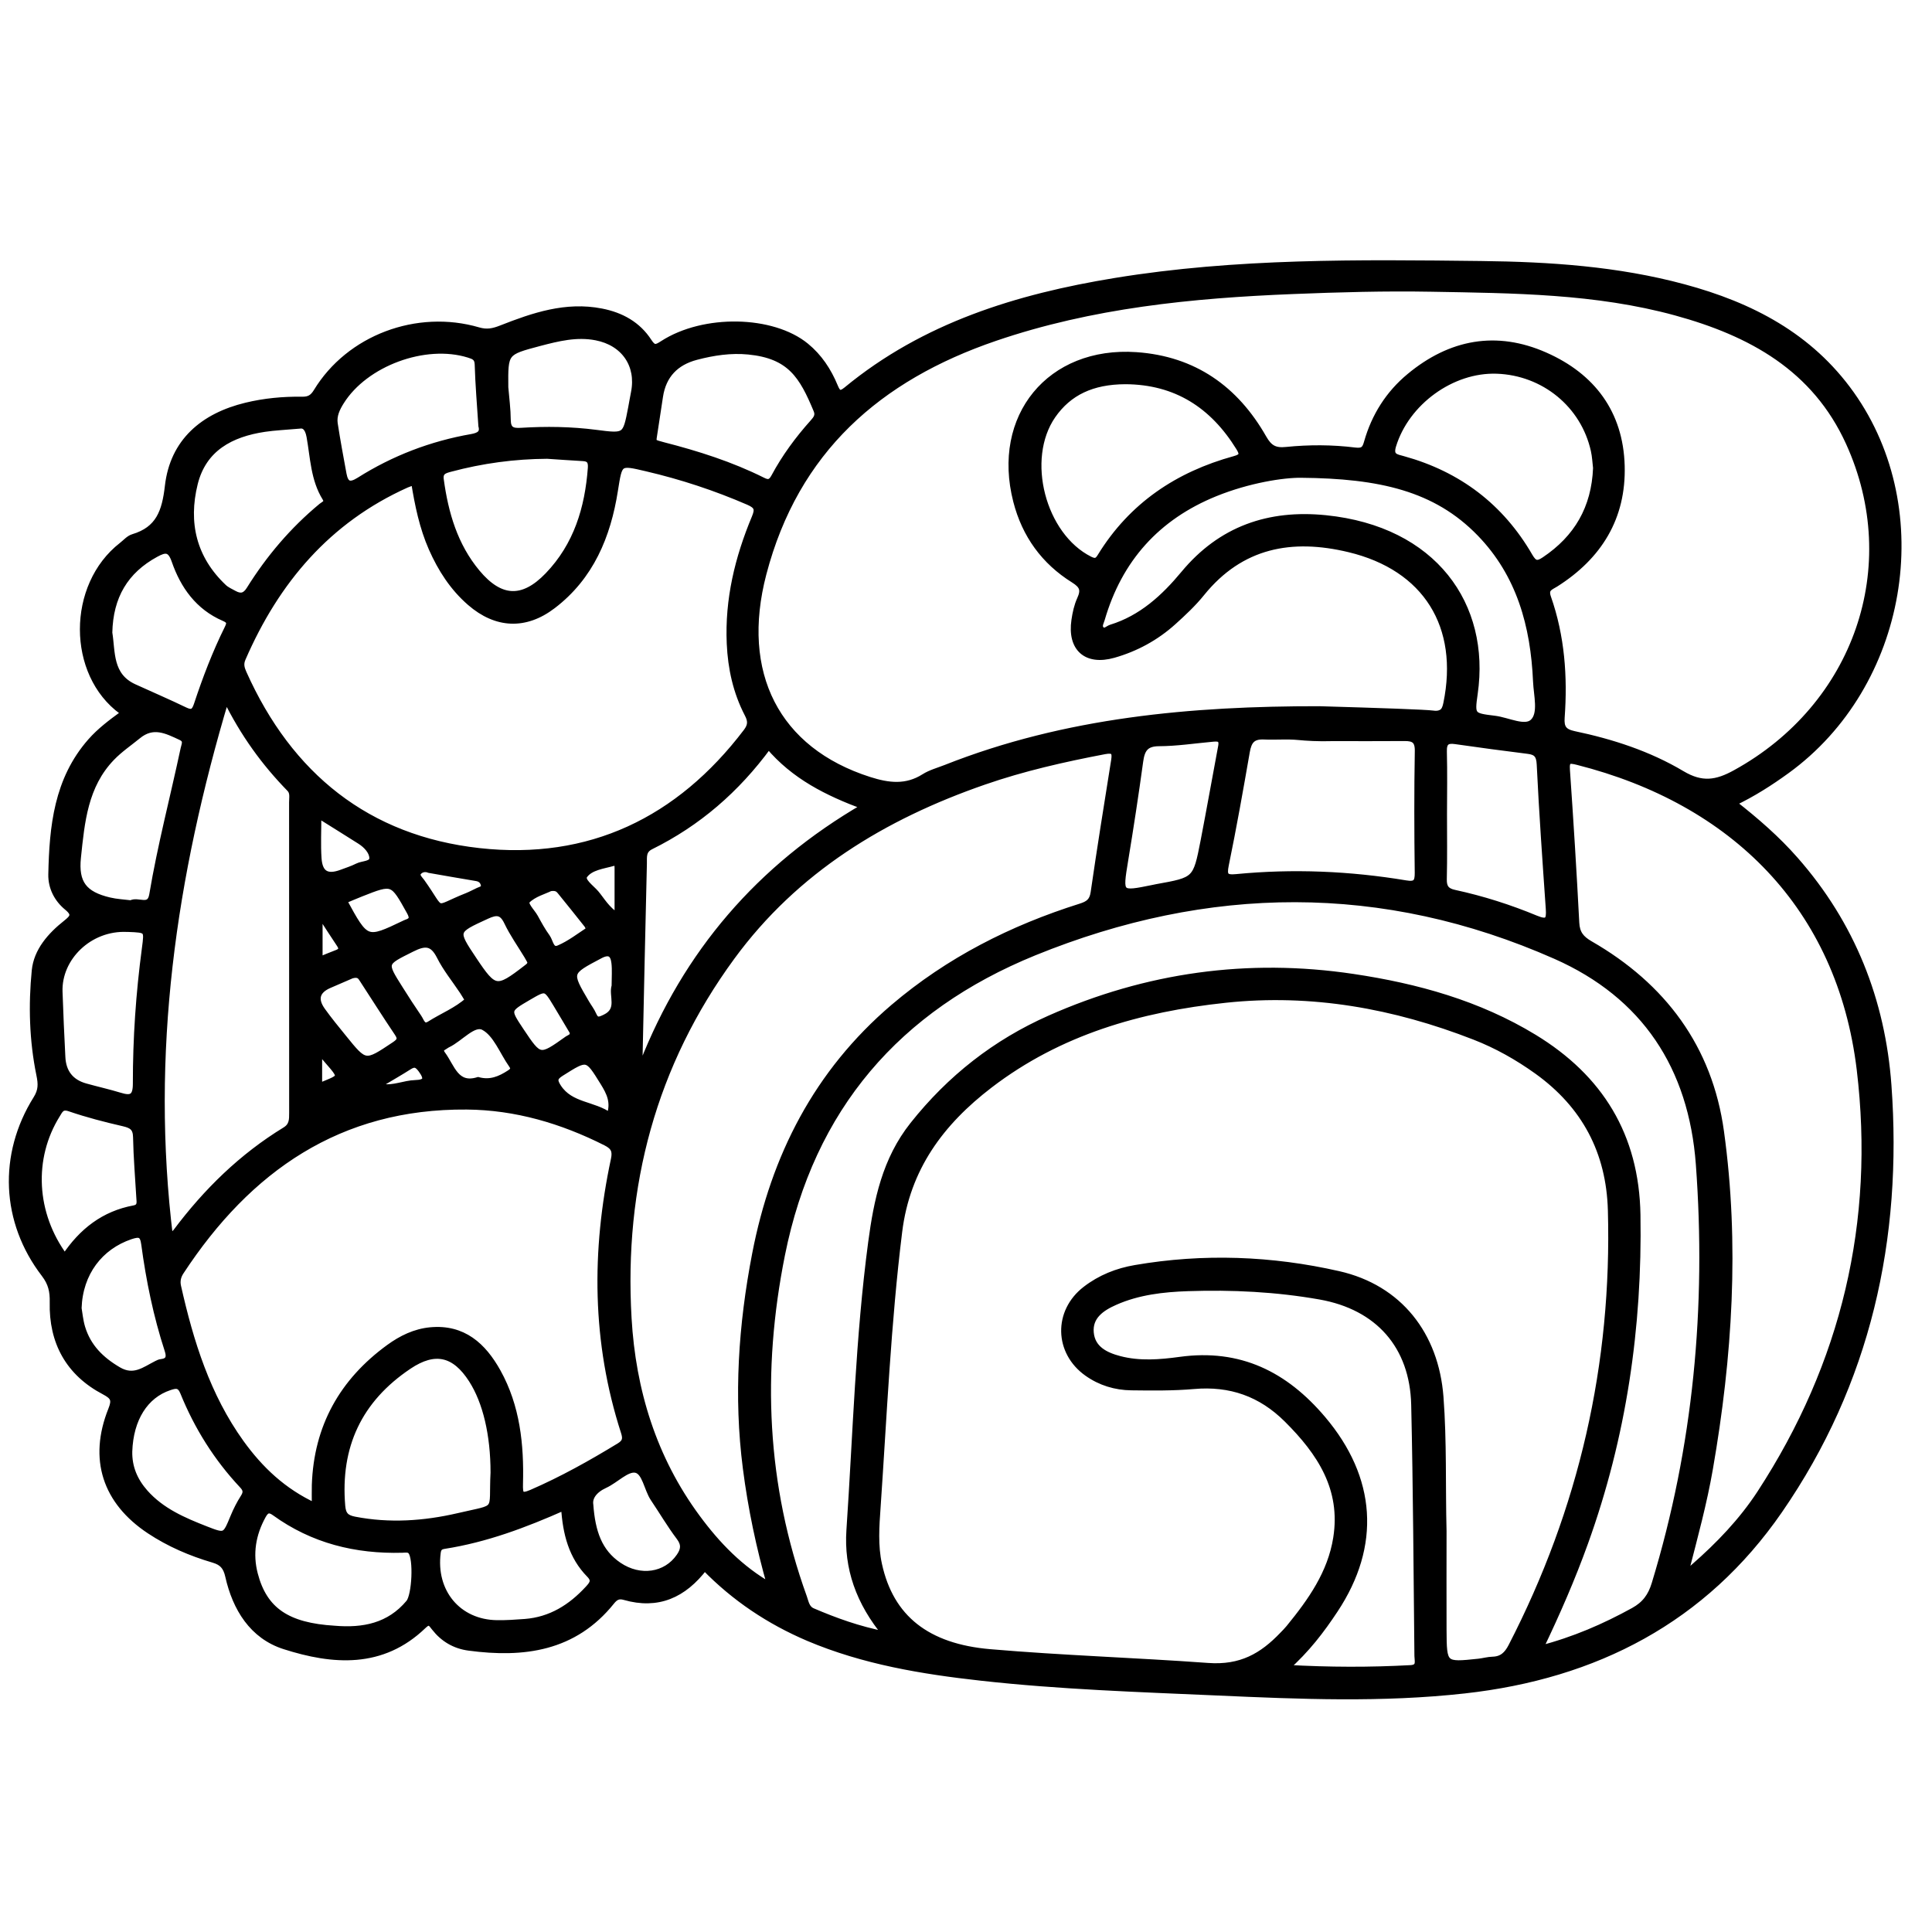 <?xml version="1.0" encoding="utf-8"?>
<!-- Generator: Adobe Illustrator 23.0.0, SVG Export Plug-In . SVG Version: 6.00 Build 0)  -->
<svg version="1.0" xmlns="http://www.w3.org/2000/svg" xmlns:xlink="http://www.w3.org/1999/xlink" x="0px" y="0px"
	 viewBox="0 0 3000 3000" style="enable-background:new 0 0 3000 3000;" xml:space="preserve">
<style type="text/css">
	.st0{stroke:#000000;stroke-width:10;stroke-miterlimit:10;}
</style>
<g id="Layer_1">
</g>
<g id="Layer_2">
	<g>
		<path class="st0" d="M1094.1,2433.6c-32.7,43-72.8,60.7-124.3,45.9c-9.2-2.7-14.6,0.2-20.4,7.5c-58.1,72.3-136.3,82.5-221.4,71.1
			c-21.9-2.9-39.7-13.5-53.1-30.7c-5.6-7.2-8.3-12.1-17.7-3c-64,61.7-140.1,55.7-215.4,31.6c-49.7-15.9-75.9-58.8-87.1-108.7
			c-3.4-15.2-9.8-21.7-23.4-25.7c-35-10.3-68.4-24.6-98.9-44.8c-68.5-45.4-89.9-111.4-59.5-187.5c6.1-15.3,4.2-20.7-10.6-28.5
			c-55.4-29-81.5-76.8-80.1-138.6c0.4-17.1-2.4-29.8-13.2-43.9c-62.4-81.3-66.9-185.1-12.4-272.1c8.1-13,7.8-23.1,4.8-37.6
			c-10.9-53.2-12.4-107.8-7.1-161.5c3-30.3,24.1-54.3,48.1-73.3c10.8-8.6,15.6-13.9,2.1-25c-15.5-12.7-24.9-30.7-24.5-51
			c1.6-74.2,8.7-147,60.9-206.4c14.5-16.5,32-29.5,49.5-42.3c-0.3-1.8-0.1-4-0.9-4.6c-80.5-58.4-80.6-195-0.1-257.6
			c5.7-4.4,10.9-10.7,17.4-12.6c40-12,49.6-39.4,54.2-79.3c7.9-69.2,54.7-108.7,121.2-124.8c28.4-6.9,57.4-9.6,86.6-9.2
			c10.8,0.2,16.9-2.9,22.9-12.8c50.5-83.1,156-122.8,251.1-95c13.1,3.8,22.9,1.9,35.8-3.2c49.6-19.5,100.2-36.8,155.2-26
			c30.8,6,56.5,20.2,73.6,46.7c7.6,11.8,12.2,9.4,22,3.1c63.6-41,169.8-39,222,3.7c20.4,16.7,34.6,38.2,44.6,62.4
			c4.1,9.9,7.6,14.7,18.6,5.6c121.2-100,265.5-144.1,417-168.9c188.3-30.8,378.4-28.5,568.4-26.3c106,1.2,211.7,8.2,314.6,36
			c103.9,28,195.7,75.4,260,166c128.7,181.4,82.5,451.7-100.3,584.2c-25.4,18.4-51.7,35.4-83,50.4c36.1,28.2,68.1,56.2,96.2,88.2
			c88.2,100.2,134.9,218.7,144.5,350c17.4,238.3-32.2,462-169.1,660.2c-117.2,169.8-285.4,256.7-489,279.3
			c-127.6,14.2-255.1,8.9-382.7,3.2c-122.7-5.4-245.6-9.4-367.7-23c-91.7-10.2-182.4-25.2-268.2-61.5
			C1194.6,2517.4,1140.6,2481.5,1094.1,2433.6z M2241.2,2377.5c0,50.9-0.2,101.9,0,152.8c0.3,56.1,0.4,56.1,55,50.3
			c7.2-0.8,14.3-2.9,21.5-3.1c14.7-0.4,22.6-7.9,29.3-20.8c109.7-212.6,161.3-438.3,154.7-677.4c-2.5-90.9-40.7-163-114.7-216.2
			c-30.4-21.8-62.7-40-97.4-53.5c-124.4-48.5-252.6-71.7-386.5-57.5c-133.2,14.1-258.3,49.9-366.3,132.6
			c-75.6,57.9-128.7,128.8-140.9,227.9c-17.6,142.1-23.7,285-33.5,427.6c-2.1,29.8-4.3,59.8,2.2,89.3
			c18.2,83.4,75.1,127.9,172.4,136.3c112.7,9.7,225.9,13.2,338.6,21.4c51.5,3.8,84.6-15.4,116.2-48.5c3.4-3.5,6.8-6.9,9.9-10.7
			c34-41.6,64.8-85,73.5-139.7c12.2-76.9-25.2-133.3-76.6-184.4c-40.6-40.4-88.2-57-145-52c-32.1,2.8-64.6,2.4-96.9,2
			c-24.6-0.3-47.8-7.3-68.2-21.7c-46.5-32.8-47.8-95.3-2.8-130c22.9-17.7,49.1-28.1,77.3-32.9c105.7-18.2,211.4-14.2,315.3,9.4
			c94.5,21.4,150.7,94.1,158.1,190.4C2241.7,2238.5,2239.4,2308,2241.2,2377.5z M2048.7,1101.6c95.3,2.8,163.6,5.1,176.9,6.8
			c2,0.3,9,1.2,14.3-2.8c2.9-2.2,4.8-6.1,6.2-12.9c24.9-120.7-31.6-211.6-151.2-240.2c-89.3-21.4-168.1-7-229.1,68.4
			c-13.1,16.3-28.7,30.8-44.2,44.8c-26.8,24.1-58,41.1-92.6,50.9c-42.1,11.9-66.7-10.1-60.3-53.5c1.6-11.1,4.1-22.5,8.7-32.6
			c6.5-14.3,4.1-21.4-10.1-30.3c-45.7-28.5-75.5-69.6-89-122.2c-33.6-130.9,52-235.4,186-226.2c89.4,6.2,154,52,197.5,128.4
			c9,15.8,17.7,20.7,35.6,18.8c35.4-3.6,71.2-3.5,106.5,0.9c13.5,1.7,16.3-3.1,19.1-13.1c11.6-40.8,33.5-75.4,66-102.3
			c63.4-52.6,134.4-66,210.3-32.4c73.3,32.4,116.2,89.6,118.5,171.1c2.3,80.3-35.1,140.7-102.4,183.3c-7.9,5-17,7-11.9,21.4
			c21.2,60.4,25.7,123,21.1,186.4c-1.1,15.5,3.1,22.4,19.5,25.9c58.7,12.3,116,30.9,167.5,61.6c30.9,18.4,53.8,14.9,83.3-1.4
			c188.5-103.7,263.8-320.4,176.3-512.9C2818.4,571.3,2719,517,2602.4,485c-124.5-34.1-252.5-34.7-379.7-37
			c-71.5-1.3-143.5,0.7-215.2,3.6c-157,6.3-312.5,21.7-462.4,72.9c-181.2,61.9-309.8,174.5-360,366.3
			c-40.4,154.5,20.2,274.4,164.7,320.5c29.8,9.5,57.3,12.9,85.2-4.7c10.1-6.4,22.2-9.6,33.4-14
			C1655.1,1118.7,1850.5,1101.4,2048.7,1101.6z M1376,2538.7c-42.4-50.8-60.6-104.5-56.7-162.5c10.1-149.1,14-298.7,33.8-447
			c8.7-65.1,21.7-128.3,64.7-182.4c57.6-72.6,128.2-127.9,212.2-165.1c150.5-66.7,307.8-88.8,471.1-64.4
			c99.1,14.8,194.4,41.2,280.7,93.7c102.8,62.6,158.4,152.5,160.5,275.4c2.9,174.7-21.9,344.3-81.2,508.9
			c-19.9,55.3-43.3,109.1-70.3,165.3c53.8-13.9,100.6-34.4,145.9-59.3c17.6-9.7,27.1-22.6,32.9-41.7c64.9-212.9,85-430.4,68.7-651.7
			c-11.2-151.2-84.3-262.4-222.7-323.6c-268.3-118.6-540.1-115.2-809.8-5.5c-212.2,86.4-346.2,241.2-391.9,469.6
			c-36.2,180.9-28.6,358,34.2,532c2.9,8.2,4,17.5,13.7,21.7C1296.6,2516.9,1331.9,2530,1376,2538.7z M643.3,748.1
			c-4.9,1.7-8.8,2.8-12.4,4.4c-122,54.9-202,149.3-254.4,270c-3.9,8.9-1.7,15.5,1.5,22.8c71.3,159.3,192.3,257.3,366.1,276.6
			c171.5,19,310.4-47.9,415-185.5c7.5-9.9,7.5-17.2,1.9-27.8c-17.7-34.1-25.8-70.9-27.5-109.2c-3.1-68.4,12.6-133,38.7-195.5
			c5.5-13.2,4.2-18.6-9.8-24.7c-51.2-22.2-103.7-39.5-158-52.2c-43.9-10.3-42.7-10.3-49.9,34.7c-11.1,70.5-37.4,133.9-96.2,178.7
			c-42.7,32.6-87.7,30.3-128.1-4.7c-26.8-23.2-45.4-52.2-59.6-84.3C656.2,818.7,649.1,784.1,643.3,748.1z M1196.5,2463
			c-17.4-61-30.1-121.6-38-183.2c-14.4-111.7-6.9-222.3,14.4-332.5c29.3-151.6,95.9-281.9,214.7-383.2
			c85.6-72.9,183.7-122.5,290.3-156.1c12-3.8,18.6-8.2,20.6-21.9c9.9-68.6,21-137.1,31.9-205.6c2-12.8-0.7-17.1-15.1-14.4
			c-63.5,12.1-126.4,26.3-187.5,47.5c-156,54.1-292.6,137-391.6,272.2c-122.3,167-172.4,356.1-160.5,561.2
			c6.5,112.3,38.7,217.5,106.6,309.5C1113.6,2399,1149.7,2436.4,1196.5,2463z M489.2,2338.9c0-13.5-0.3-23.2,0-32.9
			c3-90.2,42.6-160.8,115-213.5c19.1-13.9,40.1-24.2,64.1-26.5c50.8-4.8,81.9,24,104.3,64.2c30,53.9,36.1,113.3,34.5,173.6
			c-0.4,16.3,0.8,21.9,18.4,14.3c47.5-20.6,92.5-45.8,136.6-72.7c9.9-6.1,10.1-12.1,7-21.8c-45.1-139.6-45.9-280.9-15.5-423.3
			c2.8-13.2-0.1-19.9-12.8-26.3c-68.1-34.3-139.9-55.5-216.1-56.1c-197.9-1.6-339.1,96.7-444.1,256.8c-4.7,7.2-6.3,14.6-4.4,23
			c19.4,86.3,45.4,169.9,97.9,242.9C403.9,2281.8,439.5,2315.9,489.2,2338.9z M2618,2437.8c6.5,1.7,9.1-1.8,12-4.3
			c39.1-34.1,75-71.5,103.4-115c130.7-200.5,183.1-421.2,154.7-657.8c-30.5-253.3-197-416.7-438-477.8c-13.8-3.5-18.5-3.2-17.3,13
			c5.5,78.9,10.4,157.9,14.5,237c0.8,16.6,7.7,25,21.7,33.1c113.2,65.1,185.1,161.2,203,291.2c24.2,175,13,349.7-17.2,523.4
			C2645.6,2333.7,2631.4,2385.7,2618,2437.8z M263.7,1921.8c5.6-5.1,8.2-6.8,10-9.2c47-62.7,102.1-116.6,169.2-157.6
			c11.3-6.9,11.1-16.3,11.1-27c-0.1-160.8,0-321.6-0.1-482.4c0-7.1,1.9-15.1-3.8-20.9c-39-40-71.7-84.6-99.2-140.4
			C268,1361.4,228.5,1635.8,263.7,1921.8z M1996.8,2590.1c68.5,3.9,131,3.9,193.6,0.5c15-0.8,11-11.3,10.9-19.2
			c-1.4-130-2-260.1-5-390.1c-2.1-91.4-56-152.4-146.6-168.4c-67.8-12-136.4-15.3-205.1-13c-38.6,1.3-77.4,5.7-113.4,21.7
			c-20.8,9.2-40.1,22.3-37.8,47.8c2.3,25.1,22.7,35.4,45,41.2c31.2,8.2,63,5.5,94,1.3c92.4-12.7,162.9,22.5,221.5,91.7
			c77.9,92.1,85.4,195.7,18.8,296.2C2051.8,2531.4,2029.1,2561.3,1996.8,2590.1z M2020.6,736.9c-28-0.4-82,8-133.6,28.9
			c-90.4,36.7-149.3,102.1-176.5,195.8c-1.5,5.2-5.4,11.1-0.6,15.9c5.4,5.4,10.5-1.1,15.3-2.6c47.5-14.6,82.5-46.8,113.2-83.8
			c57.7-69.5,132.1-95,220.1-86.1c168.2,17.1,250.8,134.9,231.1,271.9c-5,34.8-4.1,35.2,31.3,39.5c20.5,2.5,47.2,16.9,59.8,4.7
			c13.6-13.1,5.7-41.5,4.8-63.1c-3.8-86.1-25.3-165.9-87.4-230C2229.5,757.3,2142.2,738,2020.6,736.9z M2069.5,1145.8
			c-22.6,0.7-40.8-0.5-53.3-1.7c-17.7-1.7-35.5,0-53.2-0.8c-19-0.9-24.4,7.7-27.3,24c-10.2,58.7-20.6,117.4-32.6,175.7
			c-3.5,17.1-0.2,21,16.8,19.3c88-8.5,175.7-4.8,262.9,9.7c15.5,2.6,19.2-1.7,19-16.9c-0.8-62.9-1-125.9,0.1-188.8
			c0.3-17-6.6-20.7-21-20.6C2143.8,1146,2106.6,1145.8,2069.5,1145.8z M1193.5,1158.1c-50.1,68.4-110.2,120-183.1,156.1
			c-12.7,6.3-10.7,16.6-10.9,26.7c-2.4,100.1-4.6,200.1-6.7,300.2c-0.1,3.8-3.2,9.9,5.1,11.3c67.6-172,181-305.1,344.7-400.1
			C1284.1,1230.6,1233.3,1205.2,1193.5,1158.1z M2478.7,726.7c-1-8.3-1.4-18-3.5-27.4c-15.8-70.9-77.5-121.4-150.9-124
			c-70.2-2.5-140.9,49.3-161.4,116.7c-5.2,17.2,4.7,18.1,16,21.2c85.7,23.7,151.6,73.7,196.1,150.6c7.3,12.6,12.5,13.1,23.5,5.7
			C2448.9,835.7,2476.2,789.2,2478.7,726.7z M1747.5,591.6c-51.6,0.2-88,17.4-113.1,53.5c-46.9,67.8-15.9,186.8,57.7,223.8
			c9.1,4.6,12.6,2.3,17-5c48.5-78.9,119.9-126.6,208-150.8c12.5-3.4,13.5-7.9,7.1-18.1C1883.6,629.2,1826.4,592,1747.5,591.6z
			 M766.7,2286.6c0-59-12-109.9-34-144.2c-26.5-41.4-57.5-48.5-98.1-21.2c-77.4,51.9-111.4,124.5-103.5,217.4
			c1.2,14,6.5,18.9,19.5,21.4c54.2,10.5,108,6.8,161.1-5.5C776.8,2339.2,763.4,2350.6,766.7,2286.6z M2241.9,1263.7
			c0,33.9,0.5,67.8-0.3,101.6c-0.3,12.9,4.3,18.7,16.7,21.4c43.4,9.4,85.6,22.8,126.5,39.8c18.6,7.7,21.7,2.4,20.5-15.1
			c-5.2-74.8-10.5-149.5-14.1-224.4c-0.7-14.5-5.2-19.8-18.5-21.4c-37.6-4.7-75.1-9.7-112.6-15.1c-13.5-2-18.8,2-18.4,16.4
			C2242.5,1199.2,2242,1231.5,2241.9,1263.7z M849.7,707.4c-51.2,0.3-101.3,7.1-150.6,20.3c-9.2,2.5-16.7,4.6-15,17.1
			c7.2,52.7,21.7,102.5,56.5,144.3c36,43.2,71.4,45.1,110.4,4.5c44.6-46.4,62.2-104.2,66.8-167c0.7-10.3-2.3-15.1-12.6-15.6
			C886.7,710,868.2,708.6,849.7,707.4z M465.1,660.6c-22.3,2-38.5,2.6-54.4,5c-52.2,7.8-95,30.4-108.6,85.2
			c-15.1,61.1-2.1,116.7,45.2,161.3c4.6,4.3,10.7,6.9,16.3,10c10.1,5.5,17.3,3.9,23.9-6.7c30.5-48.9,67.4-92.4,111.9-129.2
			c3.9-3.2,10.8-5.2,6-13c-18.1-29.1-18.6-63-24.4-95.2C478.3,662.8,471.9,659.4,465.1,660.6z M1014.7,680.1
			c-0.5,6.8-0.7,7.4,15.2,11.5c53,13.6,105,30.1,154.1,54.6c8.1,4.1,13.1,4.3,18.4-5.7c16.4-30.6,37-58.5,60.2-84.4
			c5-5.6,9.1-10.8,5.6-19.2c-22.2-53.4-40.9-85-105.9-91.4c-27.5-2.7-54.7,1.4-81.3,8.4c-31.9,8.4-51.5,28.6-56.5,61.8
			C1021.5,635.7,1018.4,655.5,1014.7,680.1z M747.8,661.2c-2.1-32.6-4.8-64-5.7-95.3c-0.3-11.2-6.6-13-14.4-15.5
			c-67.7-21-160.7,13.3-198.2,73.2c-6.6,10.5-11.9,21.6-10.1,34.1c4,26.2,8.9,52.4,13.7,78.5c3,16.1,9.9,19.3,24.8,9.9
			c53.7-33.9,112.1-56.3,174.7-67.2C744.1,676.8,751,672.8,747.8,661.2z M519.4,2529.4c44.6,3.8,85.2-4,115.7-40.5
			c9.7-11.6,12.3-68.9,3.3-79.9c-3.5-4.3-8.9-3-13.6-2.9c-72.1,2-139-14.5-198.1-57.3c-9.2-6.7-13.9-4-18.7,4.7
			c-15.9,28.8-20.9,59.3-12.6,91C410.1,2500.8,446.1,2525,519.4,2529.4z M203.4,1403c10.7-6.3,29.4,9.3,33.3-13.4
			c12.8-76.4,32.6-151.2,48.7-226.9c1.4-6.7,5.6-13.6-4.5-18.3c-22.1-10.3-43.2-21.3-66.8-1.9c-13.7,11.2-28.3,21-40.8,34
			c-41.9,43.5-46.8,99.6-52.6,154.9c-4.2,40.1,9.7,57.8,49.2,67.1C180.8,1401.1,192.1,1401.6,203.4,1403z M169.4,982.5
			c4.9,29.9,0,66.9,38.7,84.6c26.3,12,52.9,23.4,79,36c11.2,5.4,15.2,2.3,18.9-8.8c13.4-40.5,28.6-80.4,47.6-118.7
			c4-8.1,3.9-12-5.7-16.1c-39.7-17.1-63-49.8-76.5-88.9c-6.8-19.6-15.1-18.3-29.6-10.4C194.4,886,170.6,925.9,169.4,982.5z
			 M876.2,2340.1c-61.9,27.5-122.2,50-186.4,60c-6.2,1-9.4,3.2-10.4,10.5c-8.1,61.4,31.8,109.5,92.4,110.2c14.5,0.2,29-0.8,43.5-1.9
			c40.1-3.1,71.5-22.9,98.1-51.8c6.4-7,11.4-12.8,2.1-22.2C888,2416.9,878.7,2381.4,876.2,2340.1z M197.1,1442.1
			c-58.4-2.6-106.7,44.8-105,97.8c1.1,33.8,2.7,67.7,4.4,101.5c1.1,23.6,12.9,39.3,36,45.8c17.8,5,35.9,9,53.6,14.4
			c17.7,5.5,25.2,2.4,25.2-18.8c-0.1-70.2,4.7-140.2,14-209.9c3.9-29.7,4.4-29.6-26.6-30.8C196.1,1442,193.7,1442.1,197.1,1442.1z
			 M784.3,601.4c1.4,16.9,3.7,33.8,3.8,50.6c0.2,15.5,7.2,18.2,21.1,17.3c38.7-2.4,77.4-1.9,116,3.1c46.5,6,46.5,6.1,55.2-39.2
			c1.5-7.9,2.8-15.9,4.4-23.8c8.4-42.7-15.6-77.5-59.1-85.9c-30.3-5.9-59.2,1.3-88.2,8.9C783.8,546.7,783.8,546.5,784.3,601.4z
			 M1896.6,1158.6c2.3-13.5-6.4-12.5-15-11.7c-27.3,2.5-54.7,6.7-82,6.8c-21.6,0.1-27,10.5-29.5,28.8c-7,51.1-14.8,102.1-23.2,153
			c-8.9,54.4-9.4,54.3,44.1,43.4c1.6-0.3,3.2-0.7,4.8-1c61.2-11,61.5-10.9,73.4-71.9C1878.7,1256.9,1887.4,1207.7,1896.6,1158.6z
			 M100.6,1952.1c26.9-40.6,61.4-66.8,107.5-75.4c10.6-2,9.1-9.5,8.6-16.7c-1.8-31.4-4.5-62.8-5.1-94.3
			c-0.3-14.6-6.7-18.7-19.5-21.7c-28.2-6.5-56.4-13.7-83.7-23.1c-12.9-4.5-15.5,2.9-20,10.1C46.6,1798.2,50.7,1884.9,100.6,1952.1z
			 M200.4,2253.8c-0.5,24.7,8.4,45.5,24.6,63.9c25.6,28.9,59.7,43.5,94.4,57.1c30.7,12,30.6,11.5,43.4-19.5
			c4.3-10.4,9.5-20.6,15.5-30c4.8-7.5,4.4-12.4-1.7-18.9c-39.7-42.3-70.1-90.7-91.8-144.3c-5.2-12.8-11.8-11.6-21.9-8.2
			C225.2,2166.5,202.1,2203.1,200.4,2253.8z M121.7,2031.4c1.2,6.5,2.2,18.7,5.6,30.1c9.1,30.1,29.4,50.2,56.4,66
			c24.2,14.2,40.9-0.2,59.8-9.7c2.1-1.1,4.4-2.2,6.8-2.4c12.4-1.4,13.7-8.5,10.3-18.8c-17.5-53.7-28.8-108.8-36.3-164.7
			c-2.1-16-7.7-17.1-21.8-12.4C155.2,1935.6,123.5,1976.3,121.7,2031.4z M916.3,2336.6c3.1,42.2,13.6,73.4,44.4,94.2
			c33.1,22.4,73.5,16.4,94.3-13.7c7.1-10.2,8.6-18.9,0.1-30.2c-14.5-19.2-26.7-40.1-40.2-60.1c-10.2-15.2-12.8-42.2-27.9-44.9
			c-14-2.5-31.2,16.3-47.8,23.9C922.1,2313.6,914.5,2325.3,916.3,2336.6z M546.2,1514.3c-9.1,3.9-22.4,9.6-35.6,15.4
			c-19.1,8.5-22.9,22-10.3,39.6c10.3,14.4,21.6,28.1,32.7,41.8c34.1,42.2,34,42,79.4,11.7c8.2-5.5,11.4-9.3,5-18.7
			c-18.4-27.3-36-55.2-54-82.8C560.4,1516.8,558,1511.1,546.2,1514.3z M727.2,1553.2c-3.6-5.9-6-10-8.6-14
			c-12-18.1-26-35.1-35.6-54.3c-11.2-22.1-23.2-22-43.5-11.8c-44.2,22.1-44.8,21-18.5,62.6c9.4,15,19,29.8,29,44.4
			c4,5.9,6.5,17.3,17.4,10.4C687.2,1577.9,709.6,1569.2,727.2,1553.2z M823.9,1493.3c-1.4-2.5-3.2-6.1-5.3-9.5
			c-10.4-17.2-22.2-33.8-30.8-51.8c-7.9-16.7-16.6-17.1-32-10c-50.5,23.2-50.8,22.7-20.4,68.3c32.1,48.1,35.9,48.7,81.7,13.3
			C820.2,1501,824.1,1499.4,823.9,1493.3z M742.4,1677.5c19.2,5.1,34.2-1.5,48.9-11c5.8-3.8,7.9-6.9,3.5-13.1
			c-14.3-20.3-24.4-48.7-43.9-58.8c-15.7-8.1-36.5,18-55.9,27.2c-2.2,1-4,2.7-6.1,3.8c-6,3.1-5.2,7.4-1.9,11.8
			C701.5,1657,707.8,1688.1,742.4,1677.5z M889.4,1602.1c-8.1-13.5-16.6-28.1-25.4-42.6c-16.4-27.1-16.4-27.1-43.5-11.3
			c-33.7,19.7-33.7,19.7-11.9,52.4c29.3,43.9,29.4,43.9,72.9,12.9C885.2,1611.1,891.1,1610,889.4,1602.1z M533.7,1398.5
			c34.9,64.1,34.9,64.1,94.5,35.6c0.7-0.3,1.4-0.8,2.2-1c9.7-3.2,11.7-7.1,6-17.5c-26.6-47.7-26.1-48-76.1-28.2
			C551.3,1390.9,542.6,1394.8,533.7,1398.5z M854.2,1378.9c-9.4,4.7-25.6,8.9-35.7,19.1c-5.7,5.8,7.2,17.5,12.1,26.3
			c5.8,10.6,11.6,21.3,18.7,31c5.1,7,5.9,22.9,18.7,17.4c16.8-7.2,31.7-18.8,47.1-28.9c0.4-0.3-1.6-5.7-3.4-8
			c-13.5-17.1-27.2-34.1-40.9-51C867.8,1381.1,864.7,1377.1,854.2,1378.9z M494,1265c0,25-1.2,46.6,0.3,68.1
			c1.7,24,13.6,30.6,36.2,22.2c8.3-3.1,16.8-5.8,24.7-9.8c8.2-4.2,23.4-2.7,23.3-13.1c-0.1-10.1-9.3-20.2-19.3-26.5
			C538.9,1293,518.4,1280.3,494,1265z M954.7,1531c0-13.5,1-24.9-0.3-35.9c-1.6-14.1-8.1-19.4-22.9-11.5
			c-49.4,26.1-49.6,25.7-21.3,73.8c3.6,6.2,8.2,12,11,18.5c4.7,10.9,10.4,8,18.6,4.1C964.4,1568.1,949.8,1545.8,954.7,1531z
			 M946.8,1732.8c7.6-21.3-0.2-36.4-9.7-51.8c-25.4-41-24.8-40.7-66.1-14.7c-11,6.9-10.8,11.9-4.4,21.9
			C885.8,1717.8,921.5,1714.3,946.8,1732.8z M666.5,1350.5c-6.7-2.9-13.7-0.8-17.3,4.2c-3.7,5.1,2.2,10.2,5.3,14.4
			c35.9,50.1,16,44.1,70.8,22.4c6-2.4,11.6-5.5,17.4-8.2c4.3-1.9,10.2-2.9,8.9-9.3c-1.1-5.8-5-9.7-11.4-10.8
			C715.5,1359.1,691,1354.8,666.5,1350.5z M959.3,1423.6c0-28.8,0-51.8,0-74.9c0-4.7,0-11-7.1-9c-16,4.5-35.7,6.5-44.9,19.7
			c-5.7,8.3,10.5,19.1,17.9,27.8C934.4,1398.1,941.1,1411.4,959.3,1423.6z M495.9,1417.7c0,27.3,0,49.5,0,73.3
			c10.3-4.2,18.2-7.7,26.4-10.7c7.6-2.7,10.4-6.4,5.3-14C517.6,1451.5,508,1436.3,495.9,1417.7z M592.2,1681.9
			c0.6,2.1,1.2,4.1,1.8,6.2c17.3,2.8,33.9-5.5,51-6c17.5-0.5,19.8-6.9,9.3-21.2c-6.1-8.2-10.4-10.4-19.2-4.8
			C621,1665.1,606.5,1673.3,592.2,1681.9z M495.2,1631.1c0,21.4,0,38.5,0,56.1C536.6,1669.8,533.3,1676.6,495.2,1631.1z"/>
	</g>
</g>
</svg>
